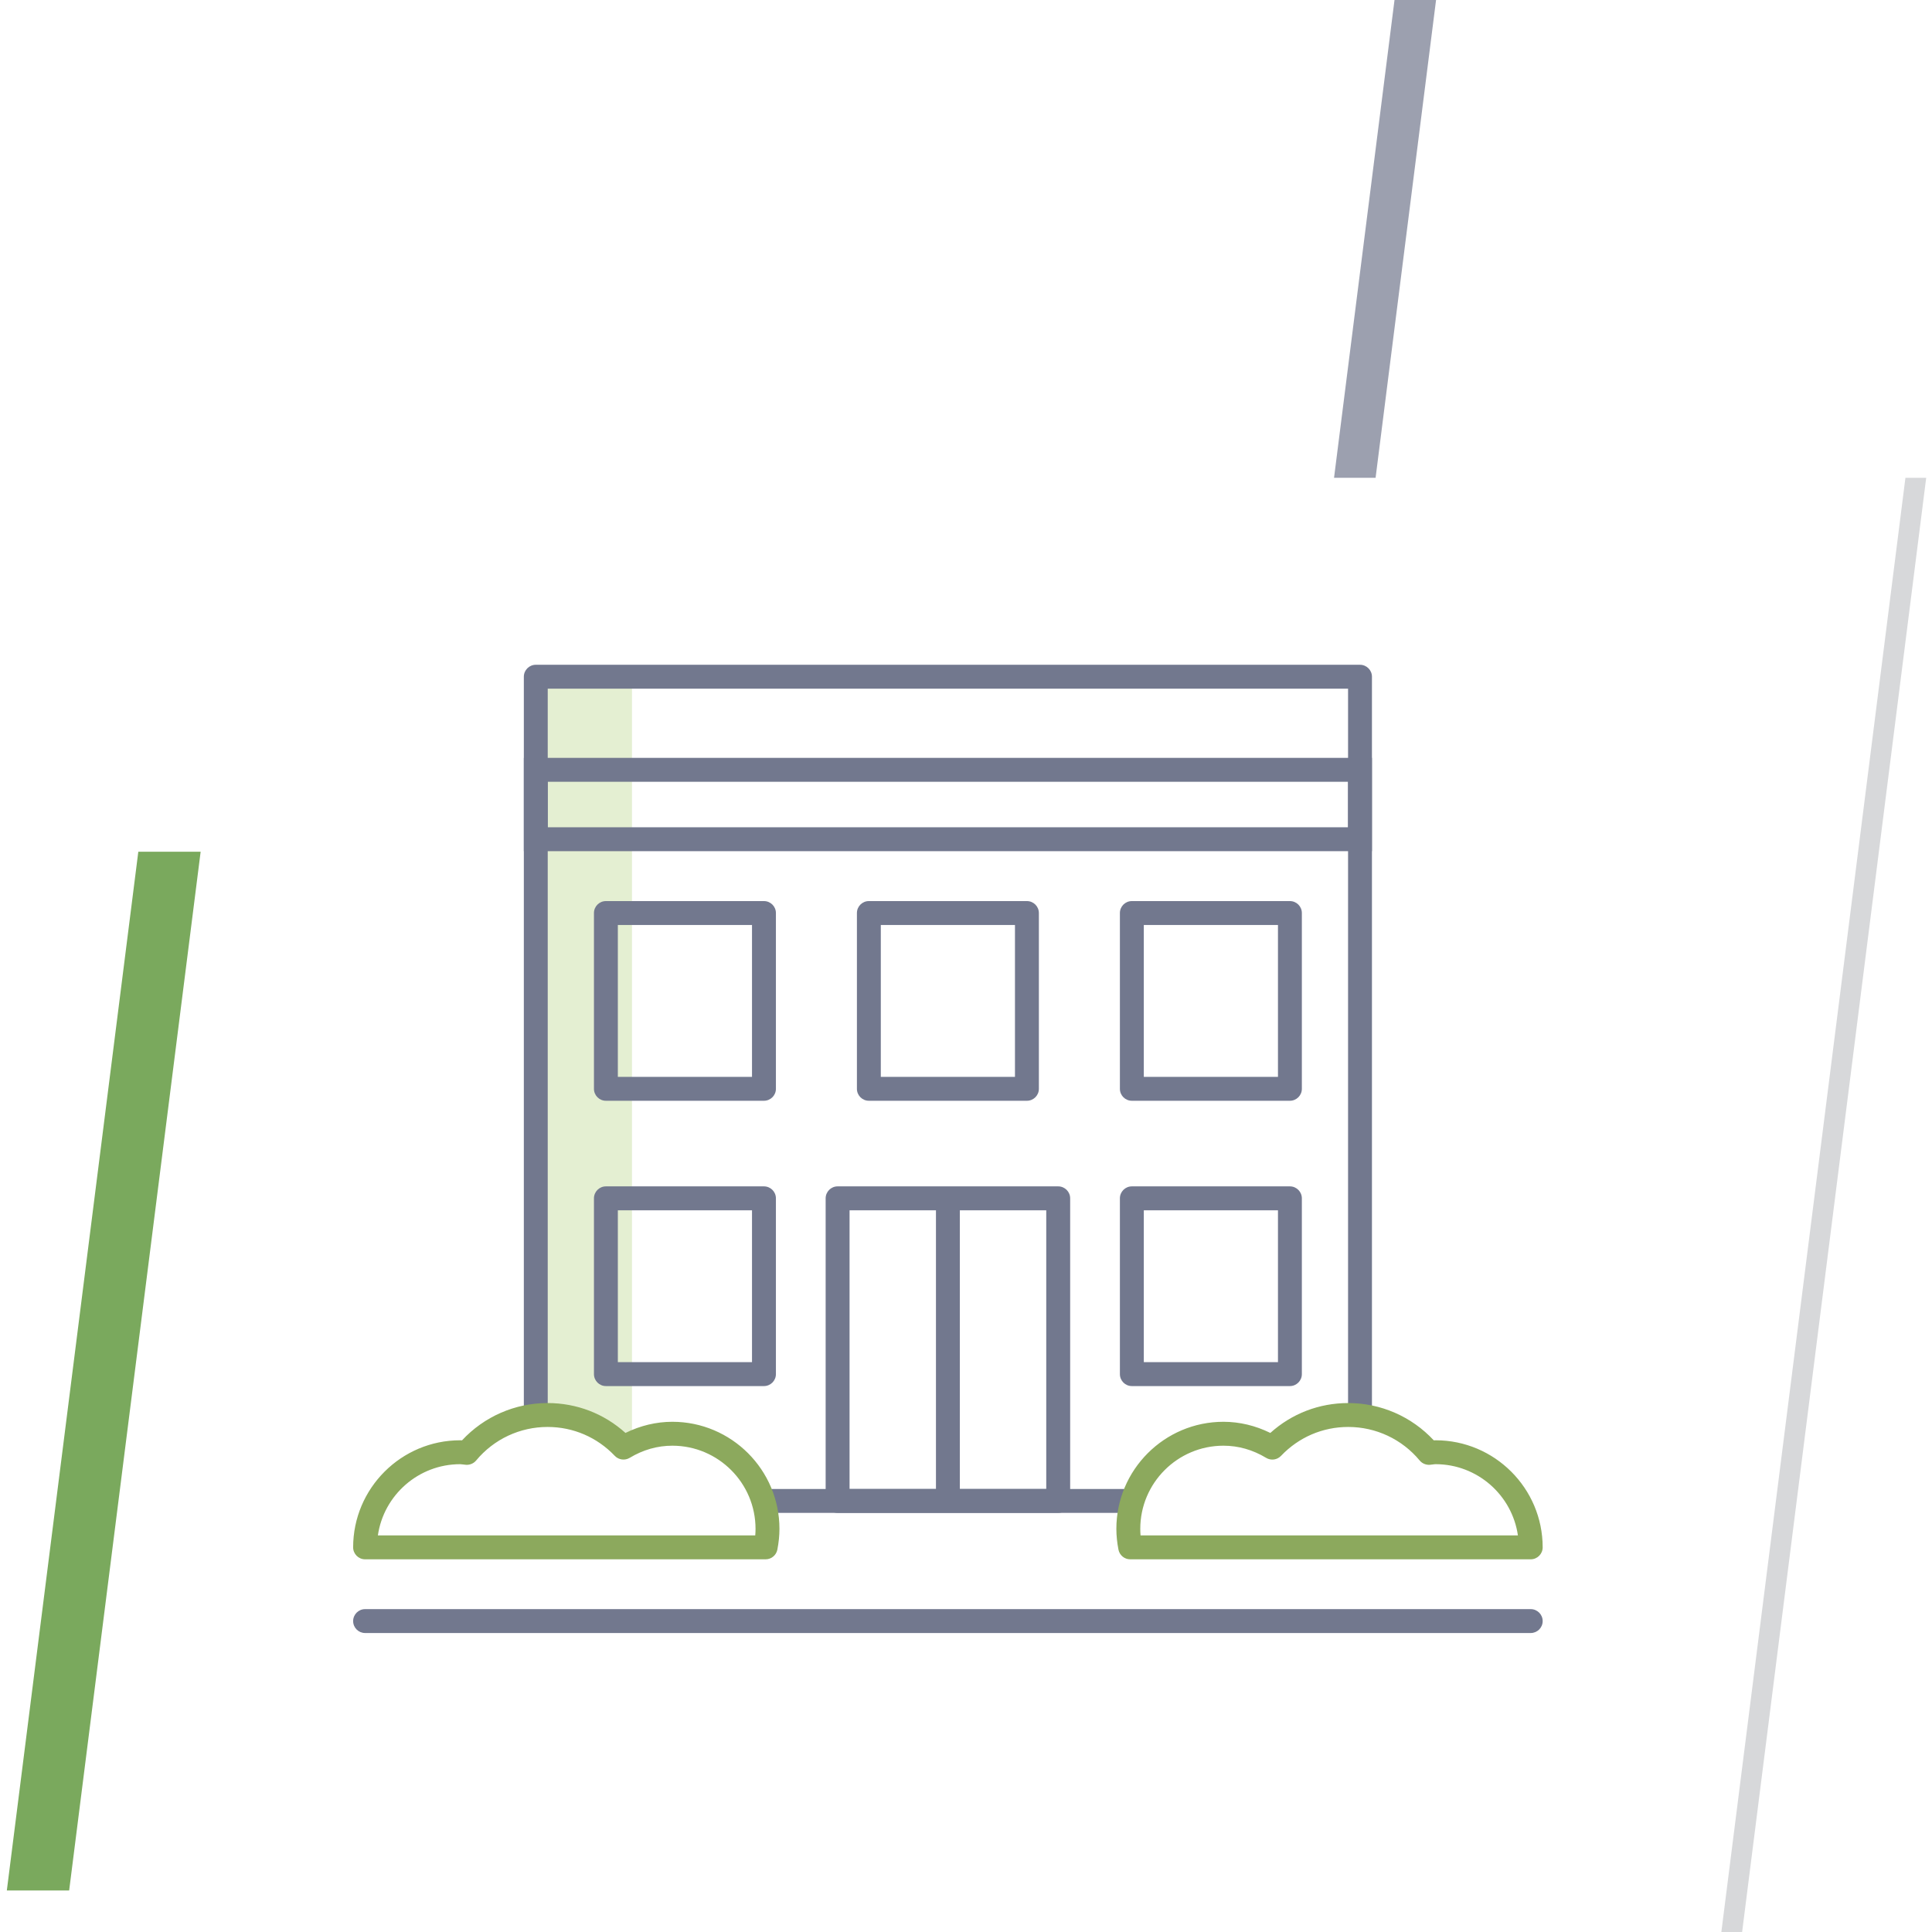 <svg width="93" height="93" viewBox="0 0 93 93" fill="none" xmlns="http://www.w3.org/2000/svg">
<path opacity="0.7" fill-rule="evenodd" clip-rule="evenodd" d="M66.216 23L69.127 0H67.127L64.216 23H66.216Z" fill="#72788E"/>
<path opacity="0.2" fill-rule="evenodd" clip-rule="evenodd" d="M83.86 93L92.721 23H91.721L82.86 93H83.86Z" fill="#373C4A"/>
<path fill-rule="evenodd" clip-rule="evenodd" d="M3.329 91L9.658 41H6.658L0.329 91H3.329Z" fill="#7AA95D"/>
<path d="M25.791 32.575V67.941L30.421 69.685V32.575H25.791Z" fill="#E4EFD2"/>
<path d="M66.041 68.113H64.891V33.15H26.366V68.113H25.216V32.575C25.216 32.258 25.474 32 25.791 32H65.466C65.783 32 66.041 32.258 66.041 32.575V68.113Z" fill="#72788E"/>
<path d="M54.515 71.675H36.944V72.825H54.515V71.675Z" fill="#72788E"/>
<path d="M66.041 40.973H25.216V36.481H66.041V40.973H66.041ZM26.366 39.822H64.891V37.632H26.366V39.822Z" fill="#72788E"/>
<path d="M36.774 52.987H29.166C28.849 52.987 28.591 52.73 28.591 52.412V43.95C28.591 43.633 28.849 43.375 29.166 43.375H36.774C37.092 43.375 37.35 43.633 37.35 43.95V52.412C37.35 52.73 37.092 52.987 36.774 52.987ZM29.741 51.837H36.199V44.525H29.741V51.837Z" fill="#72788E"/>
<path d="M49.433 52.987H41.824C41.507 52.987 41.249 52.73 41.249 52.412V43.95C41.249 43.633 41.507 43.375 41.824 43.375H49.433C49.75 43.375 50.008 43.633 50.008 43.95V52.412C50.008 52.73 49.75 52.987 49.433 52.987ZM42.399 51.837H48.857V44.525H42.399V51.837Z" fill="#72788E"/>
<path d="M62.092 52.987H54.483C54.166 52.987 53.908 52.73 53.908 52.412V43.95C53.908 43.633 54.166 43.375 54.483 43.375H62.092C62.409 43.375 62.667 43.633 62.667 43.95V52.412C62.667 52.73 62.409 52.987 62.092 52.987ZM55.059 51.837H61.517V44.525H55.059V51.837Z" fill="#72788E"/>
<path d="M36.774 66.721H29.166C28.849 66.721 28.591 66.463 28.591 66.145V57.684C28.591 57.366 28.849 57.108 29.166 57.108H36.774C37.092 57.108 37.35 57.366 37.35 57.684V66.145C37.35 66.463 37.092 66.721 36.774 66.721ZM29.741 65.57H36.199V58.259H29.741V65.57Z" fill="#72788E"/>
<path d="M50.938 72.825H40.319C40.002 72.825 39.744 72.567 39.744 72.25V57.684C39.744 57.366 40.002 57.108 40.319 57.108H50.938C51.256 57.108 51.514 57.366 51.514 57.684V72.25C51.514 72.567 51.256 72.825 50.938 72.825ZM40.895 71.675H50.363V58.259H40.895V71.675Z" fill="#72788E"/>
<path d="M62.092 66.721H54.483C54.166 66.721 53.908 66.463 53.908 66.145V57.684C53.908 57.366 54.166 57.108 54.483 57.108H62.092C62.409 57.108 62.667 57.366 62.667 57.684V66.145C62.667 66.463 62.409 66.721 62.092 66.721ZM55.059 65.57H61.517V58.259H55.059V65.57Z" fill="#72788E"/>
<path d="M46.204 57.684H45.054V72.25H46.204V57.684Z" fill="#72788E"/>
<path d="M73.684 78.608H17.574C17.257 78.608 16.999 78.351 16.999 78.033C16.999 77.716 17.257 77.458 17.574 77.458H73.684C74.001 77.458 74.259 77.716 74.259 78.033C74.259 78.351 74.001 78.608 73.684 78.608Z" fill="#72788E"/>
<path d="M36.855 75.06H17.574C17.257 75.06 16.999 74.802 16.999 74.484C16.999 71.643 19.311 69.33 22.153 69.33C22.183 69.33 22.212 69.331 22.241 69.333C23.305 68.189 24.788 67.538 26.358 67.538C27.76 67.538 29.075 68.046 30.108 68.977C30.819 68.625 31.592 68.44 32.365 68.44C35.207 68.44 37.52 70.753 37.52 73.595C37.52 73.919 37.485 74.256 37.419 74.596C37.365 74.865 37.129 75.06 36.855 75.06ZM18.19 73.909H36.355C36.365 73.803 36.369 73.697 36.369 73.595C36.369 71.387 34.573 69.591 32.365 69.591C31.645 69.591 30.953 69.788 30.309 70.177C30.078 70.314 29.781 70.276 29.595 70.081C28.74 69.183 27.591 68.689 26.358 68.689C25.025 68.689 23.771 69.277 22.918 70.305C22.8 70.446 22.617 70.522 22.435 70.511C22.378 70.507 22.323 70.5 22.268 70.492C22.23 70.487 22.192 70.481 22.153 70.481C20.141 70.481 18.47 71.973 18.19 73.909Z" fill="#8CA95D"/>
<path d="M73.684 75.06H54.403C54.129 75.06 53.893 74.865 53.839 74.596C53.773 74.256 53.738 73.919 53.738 73.595C53.738 70.753 56.051 68.44 58.893 68.44C59.666 68.44 60.438 68.625 61.149 68.977C62.183 68.046 63.498 67.538 64.899 67.538C66.47 67.538 67.953 68.189 69.017 69.333C69.048 69.331 69.076 69.33 69.105 69.33C71.946 69.33 74.259 71.643 74.259 74.484C74.259 74.802 74.001 75.06 73.684 75.06ZM54.902 73.909H73.067C72.788 71.973 71.117 70.481 69.105 70.481C69.065 70.481 69.028 70.487 68.99 70.492C68.935 70.5 68.88 70.507 68.823 70.511C68.632 70.52 68.458 70.446 68.34 70.305C67.486 69.277 66.232 68.689 64.899 68.689C63.667 68.689 62.518 69.183 61.663 70.081C61.476 70.277 61.179 70.316 60.949 70.177C60.304 69.788 59.611 69.591 58.893 69.591C56.685 69.591 54.889 71.387 54.889 73.595C54.889 73.697 54.893 73.803 54.902 73.909Z" fill="#8CA95D"/>
</svg>
